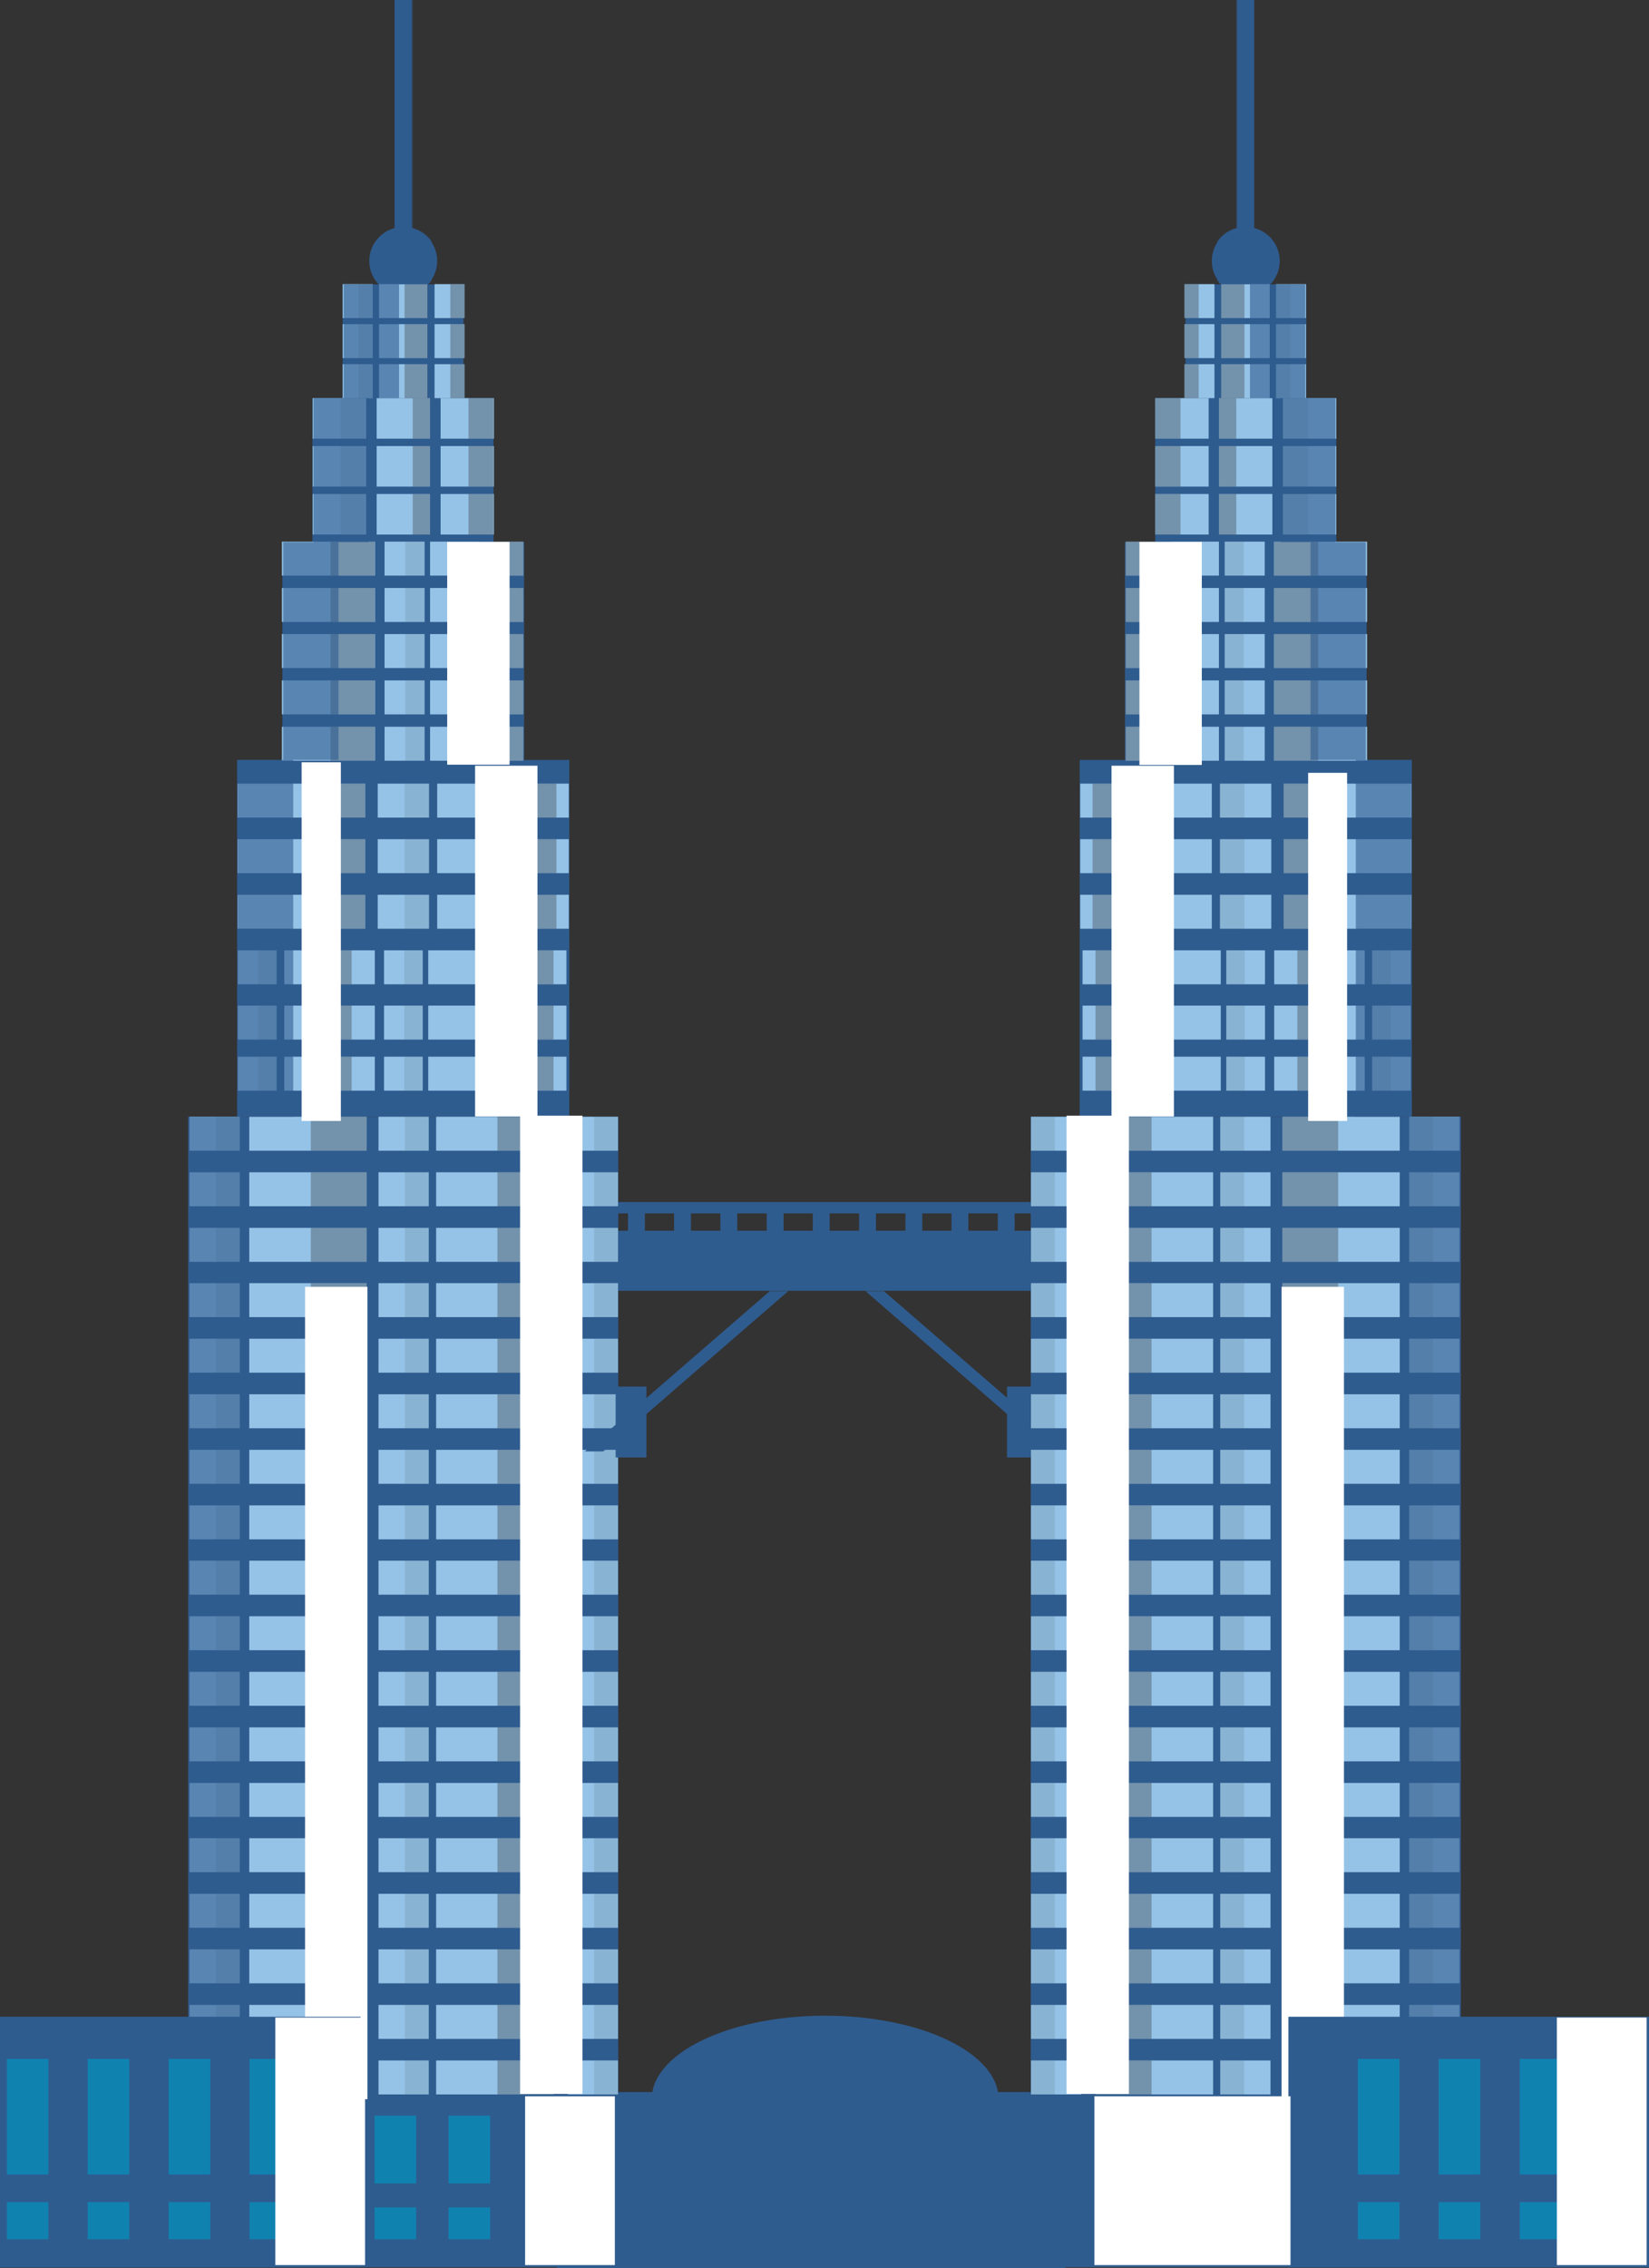 <?xml version="1.0" encoding="UTF-8"?><svg xmlns="http://www.w3.org/2000/svg" viewBox="0 0 62.65 86.13"><rect x="0" y="0" width="62.65" height="86.13" fill="#333333" stroke="none"/><defs><style>.cls-1{opacity:.6;}.cls-1,.cls-2{mix-blend-mode:overlay;}.cls-1,.cls-3{fill:#2f5c8f;}.cls-4{fill:#1082b0;}.cls-5{fill:#95c3e7;}.cls-6{opacity:.1;}.cls-6,.cls-7{fill:#231f20;}.cls-8{isolation:isolate;}.cls-2{fill:#fff;}.cls-7{opacity:.3;}</style></defs><g class="cls-8"><g id="_이어_2"><g id="Malaysia"><g><rect class="cls-3" x="21.16" y="79.45" width="19.32" height="6.68"/><g><rect class="cls-3" x="38.26" y="52.66" width="1.17" height="2.69"/><polygon class="cls-3" points="40.61 55.12 39.9 55.12 32.88 49.03 33.58 49.03 40.61 55.12"/><g><rect class="cls-3" x="22.22" y="46.74" width="17.39" height="2.28"/><rect class="cls-3" x="23.86" y="45.69" width=".64" height="2.28"/><rect class="cls-3" x="25.61" y="45.69" width=".64" height="2.28"/><rect class="cls-3" x="27.37" y="45.69" width=".64" height="2.28"/><rect class="cls-3" x="29.13" y="45.69" width=".64" height="2.28"/><rect class="cls-3" x="30.88" y="45.69" width=".64" height="2.28"/><rect class="cls-3" x="32.64" y="45.69" width=".64" height="2.28"/><rect class="cls-3" x="34.4" y="45.69" width=".64" height="2.28"/><rect class="cls-3" x="36.15" y="45.69" width=".64" height="2.28"/><rect class="cls-3" x="37.91" y="45.69" width=".64" height="2.28"/><rect class="cls-3" x="22.75" y="45.65" width="17.39" height=".43"/></g><g><g><rect class="cls-3" x="14.99" width=".64" height="17.2"/><rect class="cls-3" x="7.15" y="42.41" width="16.34" height="37.45"/><rect class="cls-3" x="9.01" y="28.86" width="12.62" height="13.55"/><rect class="cls-3" x="10.73" y="20.59" width="9.18" height="8.54"/><rect class="cls-3" x="11.87" y="15.12" width="6.88" height="6.55"/><rect class="cls-3" x="13.02" y="10.8" width="4.59" height="4.35"/><circle class="cls-3" cx="15.32" cy="9.91" r="1.29"/></g><g><g><rect class="cls-5" x="7.2" y="78.25" width="1.91" height="1.29"/><rect class="cls-6" x="8.2" y="78.25" width=".91" height="1.29"/></g><g><rect class="cls-5" x="14.38" y="78.25" width="1.91" height="1.29"/><rect class="cls-6" x="15.38" y="78.25" width=".91" height="1.29"/></g><g><rect class="cls-5" x="21.57" y="78.25" width="1.91" height="1.29"/><rect class="cls-6" x="22.57" y="78.25" width=".91" height="1.29"/></g><g><rect class="cls-5" x="9.47" y="78.25" width="4.46" height="1.29"/><rect class="cls-7" x="11.81" y="78.25" width="2.12" height="1.29"/></g><g><rect class="cls-5" x="16.57" y="78.25" width="4.46" height="1.29"/><rect class="cls-7" x="18.9" y="78.25" width="2.12" height="1.29"/></g></g><g><g><rect class="cls-5" x="7.2" y="76.14" width="1.91" height="1.29"/><rect class="cls-6" x="8.2" y="76.14" width=".91" height="1.29"/></g><g><rect class="cls-5" x="14.38" y="76.14" width="1.91" height="1.29"/><rect class="cls-6" x="15.38" y="76.14" width=".91" height="1.29"/></g><g><rect class="cls-5" x="21.57" y="76.14" width="1.91" height="1.29"/><rect class="cls-6" x="22.57" y="76.14" width=".91" height="1.29"/></g><g><rect class="cls-5" x="9.47" y="76.14" width="4.46" height="1.29"/><rect class="cls-7" x="11.81" y="76.14" width="2.12" height="1.29"/></g><g><rect class="cls-5" x="16.57" y="76.14" width="4.46" height="1.29"/><rect class="cls-7" x="18.9" y="76.14" width="2.12" height="1.29"/></g></g><g><g><rect class="cls-5" x="7.2" y="74.03" width="1.91" height="1.29"/><rect class="cls-6" x="8.2" y="74.03" width=".91" height="1.29"/></g><g><rect class="cls-5" x="14.38" y="74.03" width="1.91" height="1.29"/><rect class="cls-6" x="15.38" y="74.03" width=".91" height="1.29"/></g><g><rect class="cls-5" x="21.57" y="74.03" width="1.91" height="1.29"/><rect class="cls-6" x="22.57" y="74.03" width=".91" height="1.29"/></g><g><rect class="cls-5" x="9.47" y="74.03" width="4.46" height="1.29"/><rect class="cls-7" x="11.81" y="74.03" width="2.12" height="1.29"/></g><g><rect class="cls-5" x="16.57" y="74.03" width="4.46" height="1.29"/><rect class="cls-7" x="18.9" y="74.03" width="2.12" height="1.29"/></g></g><g><g><rect class="cls-5" x="7.2" y="71.92" width="1.91" height="1.29"/><rect class="cls-6" x="8.2" y="71.92" width=".91" height="1.29"/></g><g><rect class="cls-5" x="14.38" y="71.92" width="1.91" height="1.29"/><rect class="cls-6" x="15.38" y="71.92" width=".91" height="1.29"/></g><g><rect class="cls-5" x="21.57" y="71.92" width="1.91" height="1.29"/><rect class="cls-6" x="22.57" y="71.92" width=".91" height="1.29"/></g><g><rect class="cls-5" x="9.47" y="71.92" width="4.46" height="1.29"/><rect class="cls-7" x="11.81" y="71.92" width="2.12" height="1.29"/></g><g><rect class="cls-5" x="16.57" y="71.92" width="4.46" height="1.29"/><rect class="cls-7" x="18.9" y="71.92" width="2.12" height="1.29"/></g></g><g><g><rect class="cls-5" x="7.2" y="69.81" width="1.91" height="1.29"/><rect class="cls-6" x="8.2" y="69.81" width=".91" height="1.29"/></g><g><rect class="cls-5" x="14.38" y="69.81" width="1.91" height="1.29"/><rect class="cls-6" x="15.38" y="69.81" width=".91" height="1.29"/></g><g><rect class="cls-5" x="21.57" y="69.81" width="1.91" height="1.29"/><rect class="cls-6" x="22.57" y="69.81" width=".91" height="1.29"/></g><g><rect class="cls-5" x="9.47" y="69.81" width="4.46" height="1.29"/><rect class="cls-7" x="11.81" y="69.81" width="2.12" height="1.29"/></g><g><rect class="cls-5" x="16.57" y="69.81" width="4.46" height="1.29"/><rect class="cls-7" x="18.9" y="69.81" width="2.12" height="1.29"/></g></g><g><g><rect class="cls-5" x="7.2" y="67.71" width="1.91" height="1.29"/><rect class="cls-6" x="8.2" y="67.71" width=".91" height="1.29"/></g><g><rect class="cls-5" x="14.38" y="67.71" width="1.91" height="1.29"/><rect class="cls-6" x="15.38" y="67.71" width=".91" height="1.29"/></g><g><rect class="cls-5" x="21.57" y="67.71" width="1.91" height="1.29"/><rect class="cls-6" x="22.57" y="67.71" width=".91" height="1.29"/></g><g><rect class="cls-5" x="9.47" y="67.71" width="4.46" height="1.29"/><rect class="cls-7" x="11.81" y="67.71" width="2.12" height="1.29"/></g><g><rect class="cls-5" x="16.57" y="67.71" width="4.46" height="1.29"/><rect class="cls-7" x="18.9" y="67.71" width="2.12" height="1.29"/></g></g><g><g><rect class="cls-5" x="7.2" y="65.6" width="1.91" height="1.29"/><rect class="cls-6" x="8.2" y="65.6" width=".91" height="1.29"/></g><g><rect class="cls-5" x="14.38" y="65.6" width="1.91" height="1.29"/><rect class="cls-6" x="15.38" y="65.6" width=".91" height="1.29"/></g><g><rect class="cls-5" x="21.57" y="65.6" width="1.91" height="1.29"/><rect class="cls-6" x="22.57" y="65.6" width=".91" height="1.29"/></g><g><rect class="cls-5" x="9.47" y="65.6" width="4.46" height="1.29"/><rect class="cls-7" x="11.81" y="65.6" width="2.12" height="1.29"/></g><g><rect class="cls-5" x="16.57" y="65.6" width="4.46" height="1.29"/><rect class="cls-7" x="18.9" y="65.6" width="2.12" height="1.29"/></g></g><g><g><rect class="cls-5" x="7.2" y="63.49" width="1.91" height="1.29"/><rect class="cls-6" x="8.2" y="63.49" width=".91" height="1.29"/></g><g><rect class="cls-5" x="14.38" y="63.49" width="1.91" height="1.29"/><rect class="cls-6" x="15.38" y="63.49" width=".91" height="1.29"/></g><g><rect class="cls-5" x="21.57" y="63.49" width="1.91" height="1.29"/><rect class="cls-6" x="22.57" y="63.49" width=".91" height="1.29"/></g><g><rect class="cls-5" x="9.47" y="63.49" width="4.46" height="1.29"/><rect class="cls-7" x="11.81" y="63.49" width="2.12" height="1.29"/></g><g><rect class="cls-5" x="16.57" y="63.49" width="4.46" height="1.29"/><rect class="cls-7" x="18.9" y="63.49" width="2.12" height="1.29"/></g></g><g><g><rect class="cls-5" x="7.2" y="61.38" width="1.91" height="1.29"/><rect class="cls-6" x="8.2" y="61.38" width=".91" height="1.29"/></g><g><rect class="cls-5" x="14.38" y="61.38" width="1.91" height="1.29"/><rect class="cls-6" x="15.38" y="61.38" width=".91" height="1.29"/></g><g><rect class="cls-5" x="21.57" y="61.38" width="1.91" height="1.29"/><rect class="cls-6" x="22.57" y="61.38" width=".91" height="1.29"/></g><g><rect class="cls-5" x="9.47" y="61.38" width="4.46" height="1.29"/><rect class="cls-7" x="11.81" y="61.38" width="2.12" height="1.29"/></g><g><rect class="cls-5" x="16.57" y="61.38" width="4.46" height="1.29"/><rect class="cls-7" x="18.9" y="61.38" width="2.12" height="1.29"/></g></g><g><g><rect class="cls-5" x="7.2" y="59.27" width="1.91" height="1.29"/><rect class="cls-6" x="8.2" y="59.27" width=".91" height="1.29"/></g><g><rect class="cls-5" x="14.38" y="59.27" width="1.91" height="1.29"/><rect class="cls-6" x="15.38" y="59.27" width=".91" height="1.29"/></g><g><rect class="cls-5" x="21.57" y="59.27" width="1.91" height="1.29"/><rect class="cls-6" x="22.57" y="59.27" width=".91" height="1.29"/></g><g><rect class="cls-5" x="9.47" y="59.27" width="4.46" height="1.29"/><rect class="cls-7" x="11.81" y="59.27" width="2.12" height="1.29"/></g><g><rect class="cls-5" x="16.57" y="59.27" width="4.46" height="1.29"/><rect class="cls-7" x="18.9" y="59.27" width="2.12" height="1.29"/></g></g><g><g><rect class="cls-5" x="7.2" y="57.17" width="1.91" height="1.29"/><rect class="cls-6" x="8.2" y="57.17" width=".91" height="1.29"/></g><g><rect class="cls-5" x="14.38" y="57.17" width="1.91" height="1.29"/><rect class="cls-6" x="15.38" y="57.17" width=".91" height="1.29"/></g><g><rect class="cls-5" x="21.57" y="57.17" width="1.91" height="1.29"/><rect class="cls-6" x="22.57" y="57.17" width=".91" height="1.29"/></g><g><rect class="cls-5" x="9.47" y="57.17" width="4.46" height="1.29"/><rect class="cls-7" x="11.81" y="57.17" width="2.12" height="1.29"/></g><g><rect class="cls-5" x="16.57" y="57.17" width="4.46" height="1.29"/><rect class="cls-7" x="18.9" y="57.17" width="2.12" height="1.29"/></g></g><g><g><rect class="cls-5" x="7.2" y="55.06" width="1.91" height="1.29"/><rect class="cls-6" x="8.2" y="55.06" width=".91" height="1.29"/></g><g><rect class="cls-5" x="14.38" y="55.06" width="1.91" height="1.29"/><rect class="cls-6" x="15.38" y="55.06" width=".91" height="1.29"/></g><g><rect class="cls-5" x="21.57" y="55.06" width="1.91" height="1.29"/><rect class="cls-6" x="22.57" y="55.06" width=".91" height="1.29"/></g><g><rect class="cls-5" x="9.47" y="55.06" width="4.46" height="1.29"/><rect class="cls-7" x="11.81" y="55.06" width="2.12" height="1.29"/></g><g><rect class="cls-5" x="16.57" y="55.06" width="4.46" height="1.29"/><rect class="cls-7" x="18.9" y="55.06" width="2.12" height="1.29"/></g></g><g><g><rect class="cls-5" x="7.2" y="52.95" width="1.91" height="1.29"/><rect class="cls-6" x="8.2" y="52.95" width=".91" height="1.29"/></g><g><rect class="cls-5" x="14.38" y="52.95" width="1.91" height="1.29"/><rect class="cls-6" x="15.38" y="52.95" width=".91" height="1.29"/></g><g><rect class="cls-5" x="21.57" y="52.95" width="1.91" height="1.29"/><rect class="cls-6" x="22.57" y="52.95" width=".91" height="1.29"/></g><g><rect class="cls-5" x="9.47" y="52.95" width="4.46" height="1.29"/><rect class="cls-7" x="11.81" y="52.95" width="2.12" height="1.29"/></g><g><rect class="cls-5" x="16.57" y="52.95" width="4.46" height="1.29"/><rect class="cls-7" x="18.9" y="52.95" width="2.12" height="1.29"/></g></g><g><g><rect class="cls-5" x="7.2" y="50.84" width="1.91" height="1.29"/><rect class="cls-6" x="8.2" y="50.84" width=".91" height="1.29"/></g><g><rect class="cls-5" x="14.38" y="50.84" width="1.91" height="1.29"/><rect class="cls-6" x="15.38" y="50.84" width=".91" height="1.29"/></g><g><rect class="cls-5" x="21.57" y="50.84" width="1.91" height="1.29"/><rect class="cls-6" x="22.57" y="50.84" width=".91" height="1.29"/></g><g><rect class="cls-5" x="9.47" y="50.84" width="4.46" height="1.29"/><rect class="cls-7" x="11.81" y="50.84" width="2.12" height="1.29"/></g><g><rect class="cls-5" x="16.57" y="50.84" width="4.46" height="1.29"/><rect class="cls-7" x="18.9" y="50.84" width="2.12" height="1.29"/></g></g><g><g><rect class="cls-5" x="7.2" y="48.73" width="1.91" height="1.29"/><rect class="cls-6" x="8.2" y="48.73" width=".91" height="1.29"/></g><g><rect class="cls-5" x="14.38" y="48.73" width="1.91" height="1.29"/><rect class="cls-6" x="15.38" y="48.73" width=".91" height="1.29"/></g><g><rect class="cls-5" x="21.57" y="48.73" width="1.91" height="1.29"/><rect class="cls-6" x="22.57" y="48.73" width=".91" height="1.29"/></g><g><rect class="cls-5" x="9.47" y="48.73" width="4.46" height="1.29"/><rect class="cls-7" x="11.81" y="48.73" width="2.12" height="1.29"/></g><g><rect class="cls-5" x="16.57" y="48.73" width="4.46" height="1.29"/><rect class="cls-7" x="18.9" y="48.73" width="2.12" height="1.29"/></g></g><g><g><rect class="cls-5" x="7.2" y="46.63" width="1.91" height="1.29"/><rect class="cls-6" x="8.2" y="46.63" width=".91" height="1.29"/></g><g><rect class="cls-5" x="14.38" y="46.63" width="1.91" height="1.29"/><rect class="cls-6" x="15.38" y="46.63" width=".91" height="1.29"/></g><g><rect class="cls-5" x="21.57" y="46.63" width="1.91" height="1.29"/><rect class="cls-6" x="22.57" y="46.63" width=".91" height="1.29"/></g><g><rect class="cls-5" x="9.47" y="46.63" width="4.46" height="1.29"/><rect class="cls-7" x="11.81" y="46.63" width="2.12" height="1.29"/></g><g><rect class="cls-5" x="16.57" y="46.63" width="4.46" height="1.29"/><rect class="cls-7" x="18.9" y="46.63" width="2.12" height="1.29"/></g></g><g><g><rect class="cls-5" x="7.2" y="44.52" width="1.91" height="1.29"/><rect class="cls-6" x="8.2" y="44.52" width=".91" height="1.29"/></g><g><rect class="cls-5" x="14.38" y="44.52" width="1.91" height="1.29"/><rect class="cls-6" x="15.38" y="44.52" width=".91" height="1.29"/></g><g><rect class="cls-5" x="21.57" y="44.52" width="1.91" height="1.29"/><rect class="cls-6" x="22.57" y="44.52" width=".91" height="1.29"/></g><g><rect class="cls-5" x="9.47" y="44.52" width="4.46" height="1.29"/><rect class="cls-7" x="11.81" y="44.52" width="2.12" height="1.29"/></g><g><rect class="cls-5" x="16.57" y="44.52" width="4.46" height="1.29"/><rect class="cls-7" x="18.9" y="44.52" width="2.12" height="1.29"/></g></g><g><g><rect class="cls-5" x="7.2" y="42.41" width="1.91" height="1.29"/><rect class="cls-6" x="8.2" y="42.41" width=".91" height="1.29"/></g><g><rect class="cls-5" x="14.38" y="42.41" width="1.91" height="1.29"/><rect class="cls-6" x="15.38" y="42.41" width=".91" height="1.29"/></g><g><rect class="cls-5" x="21.57" y="42.41" width="1.91" height="1.29"/><rect class="cls-6" x="22.57" y="42.41" width=".91" height="1.29"/></g><g><rect class="cls-5" x="9.47" y="42.41" width="4.46" height="1.29"/><rect class="cls-7" x="11.81" y="42.41" width="2.12" height="1.29"/></g><g><rect class="cls-5" x="16.57" y="42.41" width="4.46" height="1.29"/><rect class="cls-7" x="18.9" y="42.41" width="2.12" height="1.29"/></g></g><g><g><rect class="cls-5" x="9.04" y="38.19" width="1.47" height="1.29"/><rect class="cls-6" x="9.81" y="38.19" width=".7" height="1.29"/></g><g><rect class="cls-5" x="14.59" y="38.19" width="1.47" height="1.29"/><rect class="cls-6" x="15.36" y="38.19" width=".7" height="1.29"/></g><g><rect class="cls-5" x="10.8" y="38.19" width="3.44" height="1.29"/><rect class="cls-7" x="11.72" y="38.19" width="1.64" height="1.29"/></g><g><rect class="cls-5" x="16.27" y="38.19" width="5.25" height="1.29"/><rect class="cls-7" x="18.95" y="38.19" width="2.08" height="1.29"/></g></g><g><g><rect class="cls-5" x="9.04" y="40.13" width="1.47" height="1.29"/><rect class="cls-6" x="9.81" y="40.13" width=".7" height="1.29"/></g><g><rect class="cls-5" x="14.59" y="40.13" width="1.47" height="1.29"/><rect class="cls-6" x="15.36" y="40.13" width=".7" height="1.29"/></g><g><rect class="cls-5" x="10.8" y="40.13" width="3.44" height="1.29"/><rect class="cls-7" x="11.72" y="40.13" width="1.64" height="1.29"/></g><g><rect class="cls-5" x="16.27" y="40.13" width="5.25" height="1.29"/><rect class="cls-7" x="18.95" y="40.13" width="2.08" height="1.29"/></g></g><g><g><rect class="cls-5" x="9.04" y="36.09" width="1.47" height="1.29"/><rect class="cls-6" x="9.81" y="36.09" width=".7" height="1.29"/></g><g><rect class="cls-5" x="14.59" y="36.09" width="1.47" height="1.29"/><rect class="cls-6" x="15.36" y="36.09" width=".7" height="1.29"/></g><g><rect class="cls-5" x="10.8" y="36.09" width="3.44" height="1.29"/><rect class="cls-7" x="11.72" y="36.09" width="1.64" height="1.29"/></g><g><rect class="cls-5" x="16.27" y="36.09" width="5.25" height="1.29"/><rect class="cls-7" x="18.95" y="36.09" width="2.08" height="1.29"/></g></g><g><g><rect class="cls-5" x="14.35" y="33.98" width="1.95" height="1.29"/><rect class="cls-6" x="15.37" y="33.98" width=".93" height="1.29"/></g><g><rect class="cls-5" x="9.03" y="33.98" width="4.85" height="1.29"/><rect class="cls-7" x="11.71" y="33.98" width="2.17" height="1.29"/></g><g><rect class="cls-5" x="16.61" y="33.98" width="5" height="1.29"/><rect class="cls-7" x="18.97" y="33.98" width="2.17" height="1.29"/></g></g><g><g><rect class="cls-5" x="14.35" y="31.87" width="1.95" height="1.29"/><rect class="cls-6" x="15.37" y="31.87" width=".93" height="1.29"/></g><g><rect class="cls-5" x="9.03" y="31.87" width="4.85" height="1.29"/><rect class="cls-7" x="11.71" y="31.87" width="2.17" height="1.29"/></g><g><rect class="cls-5" x="16.61" y="31.87" width="5" height="1.29"/><rect class="cls-7" x="18.97" y="31.87" width="2.17" height="1.29"/></g></g><g><g><rect class="cls-5" x="14.35" y="29.76" width="1.95" height="1.29"/><rect class="cls-6" x="15.37" y="29.76" width=".93" height="1.29"/></g><g><rect class="cls-5" x="9.03" y="29.76" width="4.85" height="1.29"/><rect class="cls-7" x="11.71" y="29.76" width="2.17" height="1.29"/></g><g><rect class="cls-5" x="16.61" y="29.76" width="5" height="1.29"/><rect class="cls-7" x="18.97" y="29.76" width="2.17" height="1.29"/></g></g><g><g><rect class="cls-5" x="14.61" y="27.6" width="1.52" height="1.29"/><rect class="cls-6" x="15.4" y="27.6" width=".72" height="1.29"/></g><g><rect class="cls-5" x="10.71" y="27.6" width="3.54" height="1.29"/><rect class="cls-7" x="12.56" y="27.6" width="1.68" height="1.29"/></g><g><rect class="cls-5" x="16.34" y="27.6" width="3.54" height="1.29"/><rect class="cls-7" x="18.19" y="27.6" width="1.68" height="1.29"/></g></g><g><g><rect class="cls-5" x="14.61" y="25.84" width="1.52" height="1.29"/><rect class="cls-6" x="15.4" y="25.84" width=".72" height="1.29"/></g><g><rect class="cls-5" x="10.71" y="25.84" width="3.54" height="1.29"/><rect class="cls-7" x="12.56" y="25.84" width="1.68" height="1.29"/></g><g><rect class="cls-5" x="16.34" y="25.84" width="3.54" height="1.29"/><rect class="cls-7" x="18.19" y="25.84" width="1.68" height="1.29"/></g></g><g><g><rect class="cls-5" x="14.61" y="24.08" width="1.52" height="1.29"/><rect class="cls-6" x="15.4" y="24.08" width=".72" height="1.29"/></g><g><rect class="cls-5" x="10.71" y="24.08" width="3.54" height="1.29"/><rect class="cls-7" x="12.56" y="24.08" width="1.68" height="1.29"/></g><g><rect class="cls-5" x="16.34" y="24.08" width="3.54" height="1.29"/><rect class="cls-7" x="18.19" y="24.08" width="1.68" height="1.29"/></g></g><g><g><rect class="cls-5" x="14.61" y="22.33" width="1.52" height="1.29"/><rect class="cls-6" x="15.4" y="22.33" width=".72" height="1.29"/></g><g><rect class="cls-5" x="10.71" y="22.33" width="3.54" height="1.29"/><rect class="cls-7" x="12.56" y="22.33" width="1.68" height="1.29"/></g><g><rect class="cls-5" x="16.34" y="22.33" width="3.54" height="1.29"/><rect class="cls-7" x="18.19" y="22.33" width="1.68" height="1.29"/></g></g><g><g><rect class="cls-5" x="14.61" y="20.57" width="1.52" height="1.29"/><rect class="cls-6" x="15.4" y="20.57" width=".72" height="1.29"/></g><g><rect class="cls-5" x="10.71" y="20.57" width="3.54" height="1.29"/><rect class="cls-7" x="12.56" y="20.57" width="1.68" height="1.29"/></g><g><rect class="cls-5" x="16.34" y="20.57" width="3.54" height="1.29"/><rect class="cls-7" x="18.19" y="20.57" width="1.68" height="1.29"/></g></g><g><g><rect class="cls-5" x="14.31" y="18.76" width="2.03" height="1.54"/><rect class="cls-7" x="15.68" y="18.76" width=".66" height="1.54"/></g><g><rect class="cls-5" x="11.88" y="18.76" width="2.03" height="1.54"/><rect class="cls-6" x="12.94" y="18.76" width=".96" height="1.54"/></g><g><rect class="cls-5" x="16.74" y="18.76" width="2.03" height="1.54"/><rect class="cls-7" x="17.8" y="18.76" width=".96" height="1.54"/></g></g><g><g><rect class="cls-5" x="14.31" y="16.94" width="2.03" height="1.54"/><rect class="cls-7" x="15.68" y="16.94" width=".66" height="1.54"/></g><g><rect class="cls-5" x="11.88" y="16.94" width="2.03" height="1.54"/><rect class="cls-6" x="12.94" y="16.94" width=".96" height="1.54"/></g><g><rect class="cls-5" x="16.74" y="16.94" width="2.03" height="1.54"/><rect class="cls-7" x="17.8" y="16.94" width=".96" height="1.54"/></g></g><g><g><rect class="cls-5" x="14.31" y="15.12" width="2.03" height="1.54"/><rect class="cls-7" x="15.68" y="15.12" width=".66" height="1.54"/></g><g><rect class="cls-5" x="11.88" y="15.12" width="2.03" height="1.54"/><rect class="cls-6" x="12.94" y="15.12" width=".96" height="1.54"/></g><g><rect class="cls-5" x="16.74" y="15.12" width="2.03" height="1.54"/><rect class="cls-7" x="17.8" y="15.12" width=".96" height="1.54"/></g></g><g><rect class="cls-5" x="14.4" y="10.79" width="1.84" height="1.29"/><rect class="cls-7" x="15.37" y="10.79" width=".88" height="1.29"/></g><g><rect class="cls-5" x="16.51" y="10.79" width="1.14" height="1.29"/><rect class="cls-7" x="17.11" y="10.79" width=".54" height="1.29"/></g><g><rect class="cls-5" x="13.02" y="10.79" width="1.14" height="1.29"/><rect class="cls-6" x="13.62" y="10.79" width=".54" height="1.29"/></g><g><rect class="cls-5" x="14.4" y="12.31" width="1.84" height="1.29"/><rect class="cls-7" x="15.37" y="12.31" width=".88" height="1.29"/></g><g><rect class="cls-5" x="16.51" y="12.31" width="1.14" height="1.29"/><rect class="cls-7" x="17.11" y="12.31" width=".54" height="1.29"/></g><g><rect class="cls-5" x="13.02" y="12.31" width="1.14" height="1.29"/><rect class="cls-6" x="13.62" y="12.31" width=".54" height="1.29"/></g><g><rect class="cls-5" x="14.4" y="13.83" width="1.84" height="1.29"/><rect class="cls-7" x="15.37" y="13.83" width=".88" height="1.29"/></g><g><rect class="cls-5" x="16.51" y="13.83" width="1.14" height="1.29"/><rect class="cls-7" x="17.11" y="13.83" width=".54" height="1.29"/></g><g><rect class="cls-5" x="13.02" y="13.83" width="1.14" height="1.29"/><rect class="cls-6" x="13.62" y="13.83" width=".54" height="1.29"/></g><path class="cls-1" d="M9.04,42.41v-13.55h1.72v-8.27h1.15v-5.47h1.15v-4.32h1.37c-.22-.23-.36-.55-.36-.89,0-.6,.41-1.1,.97-1.25V0h.64V8.66c.3,.08,.56,.26,.73,.51-.15,.21-.24,.46-.24,.74s.09,.53,.24,.74c-.04,.05-.08,.11-.13,.15h-1.12v4.32h-1.15v5.47h-1.15v8.27h-1.72v13.55h-1.86v37.45h-2.11V42.41h1.86Z"/><polyline class="cls-2" points="22.13 79.52 19.76 79.52 19.76 42.37 22.13 42.37"/><rect class="cls-2" x="11.59" y="48.87" width="2.37" height="37.15"/><polyline class="cls-2" points="20.42 42.4 18.05 42.4 18.05 29.08 20.42 29.08"/><polyline class="cls-2" points="19.36 29.04 16.99 29.04 16.99 20.58 19.36 20.58"/><polyline class="cls-2" points="12.95 42.57 11.46 42.57 11.46 28.95 12.95 28.95"/><rect class="cls-3" y="76.59" width="13.7" height="9.52"/><rect class="cls-3" x="9.75" y="79.72" width="13.7" height="6.38"/><g><rect class="cls-4" x=".26" y="78.19" width="1.58" height="4.39"/><rect class="cls-4" x=".26" y="83.63" width="1.58" height="1.41"/></g><g><rect class="cls-4" x="3.33" y="78.19" width="1.58" height="4.39"/><rect class="cls-4" x="3.33" y="83.63" width="1.58" height="1.41"/></g><g><rect class="cls-4" x="6.41" y="78.19" width="1.58" height="4.39"/><rect class="cls-4" x="6.41" y="83.63" width="1.58" height="1.41"/></g><g><rect class="cls-4" x="9.48" y="78.19" width="1.58" height="4.39"/><rect class="cls-4" x="9.48" y="83.63" width="1.58" height="1.41"/></g><g><rect class="cls-4" x="14.23" y="80.35" width="1.58" height="2.57"/><rect class="cls-4" x="14.23" y="83.83" width="1.58" height="1.21"/></g><g><rect class="cls-4" x="17.04" y="80.35" width="1.58" height="2.57"/><rect class="cls-4" x="17.04" y="83.83" width="1.58" height="1.21"/></g><rect class="cls-2" x="10.46" y="76.62" width="3.41" height="9.4"/><rect class="cls-2" x="19.95" y="79.61" width="3.41" height="6.41"/></g><g><g><rect class="cls-3" x="47.01" width=".64" height="17.2"/><rect class="cls-3" x="39.16" y="42.41" width="16.34" height="37.45"/><rect class="cls-3" x="41.02" y="28.86" width="12.62" height="13.55"/><rect class="cls-3" x="42.74" y="20.59" width="9.18" height="8.54"/><rect class="cls-3" x="43.89" y="15.12" width="6.88" height="6.55"/><rect class="cls-3" x="45.04" y="10.8" width="4.59" height="4.35"/><circle class="cls-3" cx="47.33" cy="9.91" r="1.29"/></g><g><g><rect class="cls-5" x="53.54" y="78.25" width="1.91" height="1.29"/><rect class="cls-6" x="53.54" y="78.25" width=".91" height="1.29"/></g><g><rect class="cls-5" x="46.36" y="78.25" width="1.91" height="1.29"/><rect class="cls-6" x="46.36" y="78.25" width=".91" height="1.29"/></g><g><rect class="cls-5" x="39.17" y="78.25" width="1.91" height="1.29"/><rect class="cls-6" x="39.17" y="78.25" width=".91" height="1.29"/></g><g><rect class="cls-5" x="48.72" y="78.25" width="4.46" height="1.29"/><rect class="cls-7" x="48.72" y="78.25" width="2.12" height="1.29"/></g><g><rect class="cls-5" x="41.63" y="78.25" width="4.46" height="1.29"/><rect class="cls-7" x="41.63" y="78.25" width="2.12" height="1.29"/></g></g><g><g><rect class="cls-5" x="53.54" y="76.14" width="1.91" height="1.29"/><rect class="cls-6" x="53.54" y="76.14" width=".91" height="1.29"/></g><g><rect class="cls-5" x="46.36" y="76.14" width="1.91" height="1.29"/><rect class="cls-6" x="46.36" y="76.14" width=".91" height="1.29"/></g><g><rect class="cls-5" x="39.17" y="76.14" width="1.91" height="1.29"/><rect class="cls-6" x="39.17" y="76.14" width=".91" height="1.29"/></g><g><rect class="cls-5" x="48.72" y="76.14" width="4.46" height="1.29"/><rect class="cls-7" x="48.72" y="76.14" width="2.12" height="1.29"/></g><g><rect class="cls-5" x="41.63" y="76.14" width="4.46" height="1.29"/><rect class="cls-7" x="41.63" y="76.14" width="2.12" height="1.29"/></g></g><g><g><rect class="cls-5" x="53.54" y="74.03" width="1.91" height="1.29"/><rect class="cls-6" x="53.54" y="74.03" width=".91" height="1.29"/></g><g><rect class="cls-5" x="46.36" y="74.03" width="1.91" height="1.29"/><rect class="cls-6" x="46.36" y="74.03" width=".91" height="1.29"/></g><g><rect class="cls-5" x="39.17" y="74.03" width="1.91" height="1.29"/><rect class="cls-6" x="39.17" y="74.03" width=".91" height="1.29"/></g><g><rect class="cls-5" x="48.72" y="74.03" width="4.46" height="1.29"/><rect class="cls-7" x="48.72" y="74.03" width="2.12" height="1.29"/></g><g><rect class="cls-5" x="41.63" y="74.03" width="4.46" height="1.29"/><rect class="cls-7" x="41.63" y="74.03" width="2.12" height="1.29"/></g></g><g><g><rect class="cls-5" x="53.54" y="71.92" width="1.91" height="1.29"/><rect class="cls-6" x="53.54" y="71.92" width=".91" height="1.29"/></g><g><rect class="cls-5" x="46.36" y="71.92" width="1.91" height="1.29"/><rect class="cls-6" x="46.36" y="71.92" width=".91" height="1.29"/></g><g><rect class="cls-5" x="39.17" y="71.92" width="1.91" height="1.29"/><rect class="cls-6" x="39.17" y="71.92" width=".91" height="1.29"/></g><g><rect class="cls-5" x="48.72" y="71.92" width="4.46" height="1.29"/><rect class="cls-7" x="48.72" y="71.92" width="2.12" height="1.29"/></g><g><rect class="cls-5" x="41.63" y="71.92" width="4.46" height="1.29"/><rect class="cls-7" x="41.63" y="71.92" width="2.12" height="1.29"/></g></g><g><g><rect class="cls-5" x="53.54" y="69.81" width="1.91" height="1.29"/><rect class="cls-6" x="53.54" y="69.81" width=".91" height="1.29"/></g><g><rect class="cls-5" x="46.36" y="69.81" width="1.91" height="1.29"/><rect class="cls-6" x="46.36" y="69.81" width=".91" height="1.29"/></g><g><rect class="cls-5" x="39.17" y="69.81" width="1.91" height="1.29"/><rect class="cls-6" x="39.17" y="69.81" width=".91" height="1.29"/></g><g><rect class="cls-5" x="48.72" y="69.81" width="4.46" height="1.29"/><rect class="cls-7" x="48.72" y="69.81" width="2.12" height="1.29"/></g><g><rect class="cls-5" x="41.63" y="69.81" width="4.46" height="1.29"/><rect class="cls-7" x="41.63" y="69.81" width="2.12" height="1.29"/></g></g><g><g><rect class="cls-5" x="53.54" y="67.71" width="1.91" height="1.29"/><rect class="cls-6" x="53.54" y="67.71" width=".91" height="1.29"/></g><g><rect class="cls-5" x="46.36" y="67.71" width="1.91" height="1.29"/><rect class="cls-6" x="46.36" y="67.71" width=".91" height="1.29"/></g><g><rect class="cls-5" x="39.17" y="67.71" width="1.91" height="1.29"/><rect class="cls-6" x="39.17" y="67.71" width=".91" height="1.29"/></g><g><rect class="cls-5" x="48.72" y="67.71" width="4.46" height="1.29"/><rect class="cls-7" x="48.72" y="67.71" width="2.12" height="1.29"/></g><g><rect class="cls-5" x="41.63" y="67.71" width="4.46" height="1.29"/><rect class="cls-7" x="41.63" y="67.71" width="2.12" height="1.29"/></g></g><g><g><rect class="cls-5" x="53.54" y="65.6" width="1.91" height="1.29"/><rect class="cls-6" x="53.54" y="65.6" width=".91" height="1.29"/></g><g><rect class="cls-5" x="46.36" y="65.6" width="1.91" height="1.29"/><rect class="cls-6" x="46.36" y="65.6" width=".91" height="1.29"/></g><g><rect class="cls-5" x="39.17" y="65.6" width="1.91" height="1.29"/><rect class="cls-6" x="39.17" y="65.6" width=".91" height="1.29"/></g><g><rect class="cls-5" x="48.72" y="65.6" width="4.46" height="1.29"/><rect class="cls-7" x="48.72" y="65.6" width="2.12" height="1.29"/></g><g><rect class="cls-5" x="41.63" y="65.6" width="4.46" height="1.29"/><rect class="cls-7" x="41.63" y="65.6" width="2.12" height="1.29"/></g></g><g><g><rect class="cls-5" x="53.54" y="63.49" width="1.91" height="1.29"/><rect class="cls-6" x="53.54" y="63.49" width=".91" height="1.29"/></g><g><rect class="cls-5" x="46.36" y="63.49" width="1.91" height="1.29"/><rect class="cls-6" x="46.36" y="63.49" width=".91" height="1.29"/></g><g><rect class="cls-5" x="39.17" y="63.49" width="1.91" height="1.29"/><rect class="cls-6" x="39.17" y="63.49" width=".91" height="1.29"/></g><g><rect class="cls-5" x="48.72" y="63.49" width="4.46" height="1.29"/><rect class="cls-7" x="48.72" y="63.49" width="2.12" height="1.29"/></g><g><rect class="cls-5" x="41.63" y="63.49" width="4.46" height="1.29"/><rect class="cls-7" x="41.63" y="63.49" width="2.12" height="1.29"/></g></g><g><g><rect class="cls-5" x="53.54" y="61.38" width="1.91" height="1.29"/><rect class="cls-6" x="53.54" y="61.38" width=".91" height="1.29"/></g><g><rect class="cls-5" x="46.36" y="61.38" width="1.91" height="1.29"/><rect class="cls-6" x="46.36" y="61.38" width=".91" height="1.29"/></g><g><rect class="cls-5" x="39.17" y="61.38" width="1.91" height="1.29"/><rect class="cls-6" x="39.17" y="61.38" width=".91" height="1.29"/></g><g><rect class="cls-5" x="48.72" y="61.38" width="4.46" height="1.29"/><rect class="cls-7" x="48.72" y="61.38" width="2.12" height="1.29"/></g><g><rect class="cls-5" x="41.63" y="61.38" width="4.46" height="1.29"/><rect class="cls-7" x="41.63" y="61.38" width="2.12" height="1.29"/></g></g><g><g><rect class="cls-5" x="53.54" y="59.27" width="1.91" height="1.29"/><rect class="cls-6" x="53.54" y="59.27" width=".91" height="1.29"/></g><g><rect class="cls-5" x="46.36" y="59.27" width="1.91" height="1.29"/><rect class="cls-6" x="46.36" y="59.27" width=".91" height="1.29"/></g><g><rect class="cls-5" x="39.17" y="59.27" width="1.91" height="1.29"/><rect class="cls-6" x="39.17" y="59.27" width=".91" height="1.29"/></g><g><rect class="cls-5" x="48.72" y="59.27" width="4.46" height="1.29"/><rect class="cls-7" x="48.72" y="59.27" width="2.12" height="1.29"/></g><g><rect class="cls-5" x="41.63" y="59.27" width="4.46" height="1.29"/><rect class="cls-7" x="41.63" y="59.27" width="2.12" height="1.29"/></g></g><g><g><rect class="cls-5" x="53.54" y="57.17" width="1.91" height="1.29"/><rect class="cls-6" x="53.54" y="57.17" width=".91" height="1.29"/></g><g><rect class="cls-5" x="46.36" y="57.17" width="1.91" height="1.29"/><rect class="cls-6" x="46.36" y="57.17" width=".91" height="1.29"/></g><g><rect class="cls-5" x="39.17" y="57.17" width="1.91" height="1.29"/><rect class="cls-6" x="39.17" y="57.17" width=".91" height="1.29"/></g><g><rect class="cls-5" x="48.72" y="57.17" width="4.46" height="1.29"/><rect class="cls-7" x="48.72" y="57.17" width="2.12" height="1.29"/></g><g><rect class="cls-5" x="41.63" y="57.17" width="4.46" height="1.29"/><rect class="cls-7" x="41.63" y="57.17" width="2.12" height="1.29"/></g></g><g><g><rect class="cls-5" x="53.54" y="55.06" width="1.91" height="1.29"/><rect class="cls-6" x="53.54" y="55.06" width=".91" height="1.29"/></g><g><rect class="cls-5" x="46.36" y="55.06" width="1.91" height="1.29"/><rect class="cls-6" x="46.36" y="55.06" width=".91" height="1.29"/></g><g><rect class="cls-5" x="39.17" y="55.06" width="1.91" height="1.29"/><rect class="cls-6" x="39.17" y="55.06" width=".91" height="1.29"/></g><g><rect class="cls-5" x="48.72" y="55.06" width="4.46" height="1.29"/><rect class="cls-7" x="48.72" y="55.06" width="2.12" height="1.29"/></g><g><rect class="cls-5" x="41.63" y="55.06" width="4.46" height="1.29"/><rect class="cls-7" x="41.63" y="55.06" width="2.12" height="1.29"/></g></g><g><g><rect class="cls-5" x="53.54" y="52.95" width="1.91" height="1.29"/><rect class="cls-6" x="53.54" y="52.95" width=".91" height="1.29"/></g><g><rect class="cls-5" x="46.36" y="52.95" width="1.91" height="1.29"/><rect class="cls-6" x="46.36" y="52.95" width=".91" height="1.29"/></g><g><rect class="cls-5" x="39.17" y="52.95" width="1.91" height="1.29"/><rect class="cls-6" x="39.17" y="52.95" width=".91" height="1.29"/></g><g><rect class="cls-5" x="48.72" y="52.95" width="4.46" height="1.29"/><rect class="cls-7" x="48.72" y="52.95" width="2.12" height="1.29"/></g><g><rect class="cls-5" x="41.63" y="52.95" width="4.46" height="1.29"/><rect class="cls-7" x="41.63" y="52.95" width="2.12" height="1.29"/></g></g><g><g><rect class="cls-5" x="53.54" y="50.84" width="1.91" height="1.29"/><rect class="cls-6" x="53.54" y="50.84" width=".91" height="1.29"/></g><g><rect class="cls-5" x="46.36" y="50.84" width="1.91" height="1.29"/><rect class="cls-6" x="46.36" y="50.84" width=".91" height="1.29"/></g><g><rect class="cls-5" x="39.17" y="50.84" width="1.91" height="1.29"/><rect class="cls-6" x="39.17" y="50.84" width=".91" height="1.29"/></g><g><rect class="cls-5" x="48.72" y="50.84" width="4.46" height="1.29"/><rect class="cls-7" x="48.72" y="50.84" width="2.12" height="1.29"/></g><g><rect class="cls-5" x="41.63" y="50.84" width="4.46" height="1.29"/><rect class="cls-7" x="41.63" y="50.84" width="2.12" height="1.29"/></g></g><g><g><rect class="cls-5" x="53.54" y="48.73" width="1.91" height="1.29"/><rect class="cls-6" x="53.54" y="48.73" width=".91" height="1.29"/></g><g><rect class="cls-5" x="46.36" y="48.73" width="1.91" height="1.29"/><rect class="cls-6" x="46.36" y="48.73" width=".91" height="1.29"/></g><g><rect class="cls-5" x="39.17" y="48.73" width="1.91" height="1.29"/><rect class="cls-6" x="39.17" y="48.73" width=".91" height="1.29"/></g><g><rect class="cls-5" x="48.72" y="48.73" width="4.46" height="1.29"/><rect class="cls-7" x="48.72" y="48.73" width="2.12" height="1.29"/></g><g><rect class="cls-5" x="41.63" y="48.73" width="4.46" height="1.29"/><rect class="cls-7" x="41.63" y="48.73" width="2.12" height="1.29"/></g></g><g><g><rect class="cls-5" x="53.54" y="46.63" width="1.91" height="1.29"/><rect class="cls-6" x="53.54" y="46.63" width=".91" height="1.29"/></g><g><rect class="cls-5" x="46.36" y="46.63" width="1.91" height="1.29"/><rect class="cls-6" x="46.36" y="46.63" width=".91" height="1.29"/></g><g><rect class="cls-5" x="39.17" y="46.63" width="1.91" height="1.29"/><rect class="cls-6" x="39.17" y="46.63" width=".91" height="1.29"/></g><g><rect class="cls-5" x="48.72" y="46.63" width="4.46" height="1.29"/><rect class="cls-7" x="48.72" y="46.63" width="2.12" height="1.29"/></g><g><rect class="cls-5" x="41.63" y="46.63" width="4.46" height="1.29"/><rect class="cls-7" x="41.63" y="46.63" width="2.12" height="1.29"/></g></g><g><g><rect class="cls-5" x="53.54" y="44.52" width="1.91" height="1.29"/><rect class="cls-6" x="53.54" y="44.52" width=".91" height="1.29"/></g><g><rect class="cls-5" x="46.36" y="44.52" width="1.91" height="1.29"/><rect class="cls-6" x="46.36" y="44.52" width=".91" height="1.29"/></g><g><rect class="cls-5" x="39.17" y="44.52" width="1.91" height="1.29"/><rect class="cls-6" x="39.17" y="44.52" width=".91" height="1.29"/></g><g><rect class="cls-5" x="48.72" y="44.52" width="4.46" height="1.29"/><rect class="cls-7" x="48.72" y="44.52" width="2.12" height="1.29"/></g><g><rect class="cls-5" x="41.63" y="44.52" width="4.46" height="1.29"/><rect class="cls-7" x="41.63" y="44.52" width="2.12" height="1.29"/></g></g><g><g><rect class="cls-5" x="53.54" y="42.41" width="1.91" height="1.29"/><rect class="cls-6" x="53.54" y="42.41" width=".91" height="1.29"/></g><g><rect class="cls-5" x="46.36" y="42.41" width="1.91" height="1.29"/><rect class="cls-6" x="46.36" y="42.41" width=".91" height="1.29"/></g><g><rect class="cls-5" x="39.17" y="42.41" width="1.91" height="1.29"/><rect class="cls-6" x="39.17" y="42.41" width=".91" height="1.29"/></g><g><rect class="cls-5" x="48.72" y="42.41" width="4.46" height="1.29"/><rect class="cls-7" x="48.72" y="42.41" width="2.12" height="1.29"/></g><g><rect class="cls-5" x="41.63" y="42.41" width="4.46" height="1.29"/><rect class="cls-7" x="41.63" y="42.41" width="2.12" height="1.29"/></g></g><g><g><rect class="cls-5" x="52.13" y="38.19" width="1.47" height="1.29"/><rect class="cls-6" x="52.13" y="38.19" width=".7" height="1.29"/></g><g><rect class="cls-5" x="46.59" y="38.19" width="1.47" height="1.29"/><rect class="cls-6" x="46.59" y="38.19" width=".7" height="1.29"/></g><g><rect class="cls-5" x="48.41" y="38.19" width="3.44" height="1.29"/><rect class="cls-7" x="49.29" y="38.19" width="1.64" height="1.29"/></g><g><rect class="cls-5" x="41.13" y="38.19" width="5.25" height="1.29"/><rect class="cls-7" x="41.62" y="38.19" width="2.08" height="1.29"/></g></g><g><g><rect class="cls-5" x="52.13" y="40.13" width="1.47" height="1.29"/><rect class="cls-6" x="52.13" y="40.13" width=".7" height="1.29"/></g><g><rect class="cls-5" x="46.59" y="40.13" width="1.47" height="1.29"/><rect class="cls-6" x="46.59" y="40.13" width=".7" height="1.29"/></g><g><rect class="cls-5" x="48.41" y="40.13" width="3.44" height="1.29"/><rect class="cls-7" x="49.29" y="40.13" width="1.64" height="1.29"/></g><g><rect class="cls-5" x="41.13" y="40.13" width="5.25" height="1.29"/><rect class="cls-7" x="41.62" y="40.13" width="2.08" height="1.29"/></g></g><g><g><rect class="cls-5" x="52.13" y="36.09" width="1.47" height="1.29"/><rect class="cls-6" x="52.13" y="36.09" width=".7" height="1.29"/></g><g><rect class="cls-5" x="46.59" y="36.09" width="1.47" height="1.29"/><rect class="cls-6" x="46.59" y="36.09" width=".7" height="1.29"/></g><g><rect class="cls-5" x="48.41" y="36.09" width="3.44" height="1.29"/><rect class="cls-7" x="49.29" y="36.09" width="1.64" height="1.29"/></g><g><rect class="cls-5" x="41.13" y="36.09" width="5.25" height="1.29"/><rect class="cls-7" x="41.62" y="36.09" width="2.08" height="1.29"/></g></g><g><g><rect class="cls-5" x="46.35" y="33.98" width="1.95" height="1.29"/><rect class="cls-6" x="46.35" y="33.98" width=".93" height="1.29"/></g><g><rect class="cls-5" x="48.77" y="33.98" width="4.85" height="1.29"/><rect class="cls-7" x="48.77" y="33.98" width="2.17" height="1.29"/></g><g><rect class="cls-5" x="41.04" y="33.98" width="5" height="1.29"/><rect class="cls-7" x="41.51" y="33.98" width="2.17" height="1.29"/></g></g><g><g><rect class="cls-5" x="46.35" y="31.87" width="1.95" height="1.29"/><rect class="cls-6" x="46.35" y="31.87" width=".93" height="1.29"/></g><g><rect class="cls-5" x="48.77" y="31.87" width="4.85" height="1.29"/><rect class="cls-7" x="48.77" y="31.87" width="2.17" height="1.29"/></g><g><rect class="cls-5" x="41.04" y="31.87" width="5" height="1.29"/><rect class="cls-7" x="41.51" y="31.87" width="2.17" height="1.29"/></g></g><g><g><rect class="cls-5" x="46.35" y="29.76" width="1.95" height="1.29"/><rect class="cls-6" x="46.35" y="29.76" width=".93" height="1.29"/></g><g><rect class="cls-5" x="48.77" y="29.76" width="4.85" height="1.29"/><rect class="cls-7" x="48.77" y="29.76" width="2.17" height="1.29"/></g><g><rect class="cls-5" x="41.04" y="29.76" width="5" height="1.29"/><rect class="cls-7" x="41.51" y="29.76" width="2.17" height="1.29"/></g></g><g><g><rect class="cls-5" x="46.53" y="27.6" width="1.52" height="1.29"/><rect class="cls-6" x="46.53" y="27.6" width=".72" height="1.29"/></g><g><rect class="cls-5" x="48.4" y="27.6" width="3.54" height="1.29"/><rect class="cls-7" x="48.4" y="27.6" width="1.68" height="1.29"/></g><g><rect class="cls-5" x="42.77" y="27.6" width="3.54" height="1.29"/><rect class="cls-7" x="42.77" y="27.6" width="1.68" height="1.29"/></g></g><g><g><rect class="cls-5" x="46.53" y="25.84" width="1.52" height="1.29"/><rect class="cls-6" x="46.53" y="25.84" width=".72" height="1.29"/></g><g><rect class="cls-5" x="48.4" y="25.84" width="3.54" height="1.29"/><rect class="cls-7" x="48.4" y="25.84" width="1.68" height="1.29"/></g><g><rect class="cls-5" x="42.77" y="25.84" width="3.54" height="1.29"/><rect class="cls-7" x="42.77" y="25.84" width="1.68" height="1.29"/></g></g><g><g><rect class="cls-5" x="46.53" y="24.08" width="1.52" height="1.29"/><rect class="cls-6" x="46.53" y="24.08" width=".72" height="1.29"/></g><g><rect class="cls-5" x="48.4" y="24.08" width="3.54" height="1.29"/><rect class="cls-7" x="48.4" y="24.08" width="1.68" height="1.29"/></g><g><rect class="cls-5" x="42.77" y="24.08" width="3.54" height="1.29"/><rect class="cls-7" x="42.77" y="24.08" width="1.68" height="1.29"/></g></g><g><g><rect class="cls-5" x="46.53" y="22.33" width="1.52" height="1.29"/><rect class="cls-6" x="46.53" y="22.33" width=".72" height="1.29"/></g><g><rect class="cls-5" x="48.4" y="22.33" width="3.54" height="1.29"/><rect class="cls-7" x="48.4" y="22.33" width="1.68" height="1.29"/></g><g><rect class="cls-5" x="42.77" y="22.33" width="3.54" height="1.29"/><rect class="cls-7" x="42.77" y="22.33" width="1.68" height="1.29"/></g></g><g><g><rect class="cls-5" x="46.53" y="20.57" width="1.52" height="1.29"/><rect class="cls-6" x="46.53" y="20.57" width=".72" height="1.29"/></g><g><rect class="cls-5" x="48.4" y="20.57" width="3.54" height="1.29"/><rect class="cls-7" x="48.4" y="20.57" width="1.68" height="1.29"/></g><g><rect class="cls-5" x="42.77" y="20.57" width="3.54" height="1.29"/><rect class="cls-7" x="42.77" y="20.57" width="1.68" height="1.29"/></g></g><g><g><rect class="cls-5" x="46.31" y="18.76" width="2.03" height="1.54"/><rect class="cls-7" x="46.31" y="18.76" width=".66" height="1.54"/></g><g><rect class="cls-5" x="48.74" y="18.76" width="2.03" height="1.54"/><rect class="cls-6" x="48.74" y="18.76" width=".96" height="1.54"/></g><g><rect class="cls-5" x="43.89" y="18.76" width="2.03" height="1.54"/><rect class="cls-7" x="43.89" y="18.76" width=".96" height="1.54"/></g></g><g><g><rect class="cls-5" x="46.31" y="16.94" width="2.03" height="1.54"/><rect class="cls-7" x="46.31" y="16.94" width=".66" height="1.54"/></g><g><rect class="cls-5" x="48.74" y="16.94" width="2.03" height="1.54"/><rect class="cls-6" x="48.74" y="16.94" width=".96" height="1.54"/></g><g><rect class="cls-5" x="43.89" y="16.94" width="2.03" height="1.54"/><rect class="cls-7" x="43.89" y="16.94" width=".96" height="1.54"/></g></g><g><g><rect class="cls-5" x="46.31" y="15.12" width="2.03" height="1.54"/><rect class="cls-7" x="46.31" y="15.12" width=".66" height="1.54"/></g><g><rect class="cls-5" x="48.74" y="15.12" width="2.03" height="1.54"/><rect class="cls-6" x="48.74" y="15.12" width=".96" height="1.54"/></g><g><rect class="cls-5" x="43.89" y="15.12" width="2.03" height="1.54"/><rect class="cls-7" x="43.89" y="15.12" width=".96" height="1.54"/></g></g><g><rect class="cls-5" x="46.4" y="10.79" width="1.84" height="1.29"/><rect class="cls-7" x="46.4" y="10.79" width=".88" height="1.29"/></g><g><rect class="cls-5" x="45" y="10.79" width="1.14" height="1.29"/><rect class="cls-7" x="45" y="10.79" width=".54" height="1.29"/></g><g><rect class="cls-5" x="48.48" y="10.79" width="1.14" height="1.29"/><rect class="cls-6" x="48.48" y="10.79" width=".54" height="1.29"/></g><g><rect class="cls-5" x="46.4" y="12.31" width="1.84" height="1.29"/><rect class="cls-7" x="46.4" y="12.31" width=".88" height="1.29"/></g><g><rect class="cls-5" x="45" y="12.31" width="1.14" height="1.29"/><rect class="cls-7" x="45" y="12.31" width=".54" height="1.29"/></g><g><rect class="cls-5" x="48.48" y="12.31" width="1.14" height="1.29"/><rect class="cls-6" x="48.48" y="12.31" width=".54" height="1.29"/></g><g><rect class="cls-5" x="46.4" y="13.83" width="1.84" height="1.29"/><rect class="cls-7" x="46.4" y="13.83" width=".88" height="1.29"/></g><g><rect class="cls-5" x="45" y="13.83" width="1.14" height="1.29"/><rect class="cls-7" x="45" y="13.83" width=".54" height="1.29"/></g><g><rect class="cls-5" x="48.48" y="13.83" width="1.14" height="1.29"/><rect class="cls-6" x="48.48" y="13.83" width=".54" height="1.29"/></g><path class="cls-1" d="M53.61,42.41v-13.55h-1.72v-8.27h-1.15v-5.47h-1.15v-4.32h-1.37c.22-.23,.36-.55,.36-.89,0-.6-.41-1.1-.97-1.25V0h-.64V8.66c-.3,.08-.56,.26-.73,.51,.15,.21,.24,.46,.24,.74s-.09,.53-.24,.74c.04,.05,.08,.11,.13,.15h1.12v4.32h1.15v5.47h1.15v8.27h1.72v13.55h1.86v37.45h2.11V42.41h-1.86Z"/><rect class="cls-2" x="40.52" y="42.37" width="2.37" height="37.15"/><rect class="cls-2" x="48.69" y="48.87" width="2.37" height="37.15"/><rect class="cls-2" x="42.23" y="29.08" width="2.37" height="13.32"/><rect class="cls-2" x="43.29" y="20.58" width="2.37" height="8.47"/><rect class="cls-2" x="49.7" y="29.35" width="1.48" height="13.22"/><rect class="cls-3" x="48.95" y="76.59" width="13.7" height="9.52"/><rect class="cls-3" x="39.2" y="79.72" width="13.7" height="6.38"/><g><rect class="cls-4" x="57.74" y="78.19" width="1.58" height="4.39"/><rect class="cls-4" x="57.74" y="83.63" width="1.58" height="1.41"/></g><g><rect class="cls-4" x="54.66" y="78.19" width="1.58" height="4.39"/><rect class="cls-4" x="54.66" y="83.63" width="1.58" height="1.41"/></g><g><rect class="cls-4" x="51.59" y="78.19" width="1.58" height="4.39"/><rect class="cls-4" x="51.59" y="83.63" width="1.58" height="1.41"/></g><g><rect class="cls-4" x="46.84" y="80.35" width="1.58" height="2.57"/><rect class="cls-4" x="46.84" y="83.83" width="1.58" height="1.21"/></g><g><rect class="cls-4" x="44.03" y="80.35" width="1.58" height="2.57"/><rect class="cls-4" x="44.03" y="83.83" width="1.58" height="1.21"/></g><rect class="cls-2" x="59.15" y="76.62" width="3.41" height="9.4"/><rect class="cls-2" x="41.58" y="79.61" width="7.45" height="6.41"/></g><rect class="cls-3" x="23.39" y="52.66" width="1.17" height="2.69"/><polygon class="cls-3" points="22.22 55.12 22.92 55.12 29.95 49.03 29.25 49.03 22.22 55.12"/></g><path class="cls-3" d="M24.76,79.72c0-1.75,2.95-3.17,6.59-3.17s6.59,1.42,6.59,3.17"/></g></g></g></g></svg>